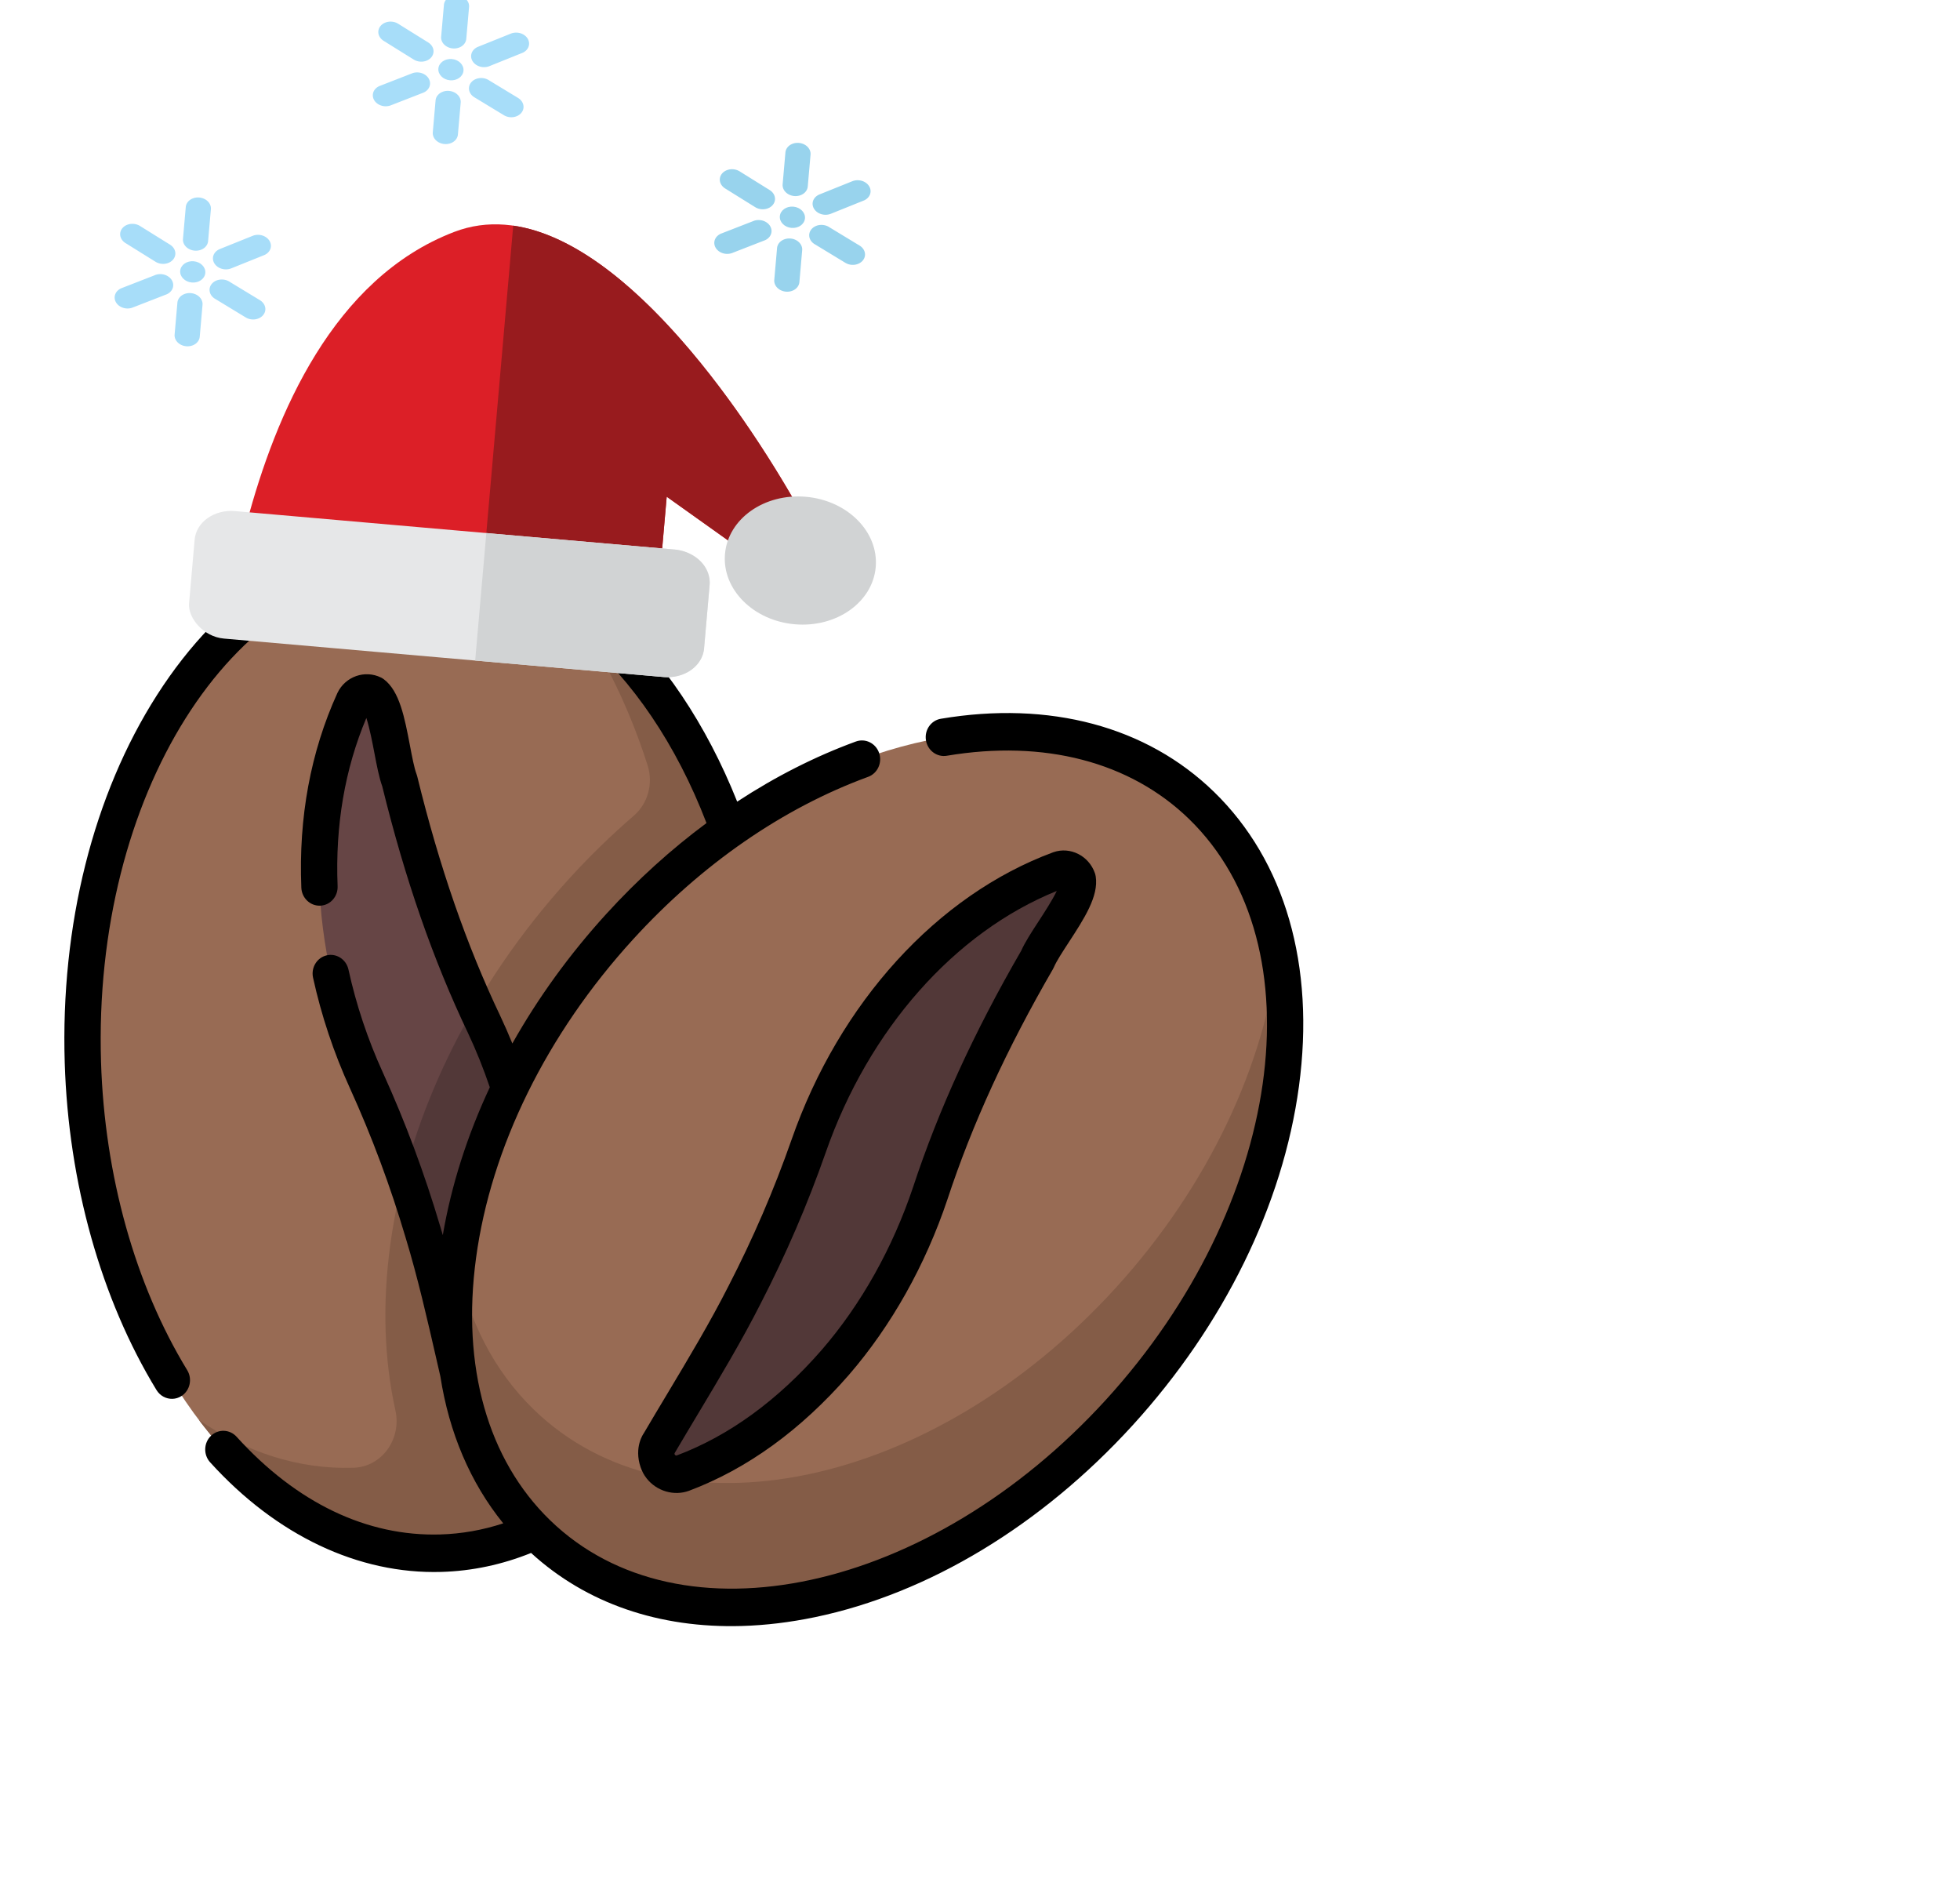 <?xml version="1.0" encoding="utf-8"?>
<svg xmlns="http://www.w3.org/2000/svg" viewBox="0 0 580 560">
  <g style="" transform="matrix(0.716, -0.021, 0.023, 0.739, 13.557, 134.599)">
    <g>
      <g>
        <ellipse cx="149.012" cy="243.422" fill="#986b54" rx="141.513" ry="200.477"/>
      </g>
      <g>
        <path d="m50.831 387.786c25.447 34.74 60.05 56.113 98.181 56.113 78.155 0 141.513-89.756 141.513-200.477 0-78.655-31.98-146.719-78.519-179.551 13.854 18.914 24.988 41.796 32.501 67.35 2.159 7.344-.357 15.257-6.372 19.991-9.506 7.482-18.644 15.568-27.275 24.199-41.961 41.961-69.949 93.368-78.808 144.751-4.035 23.404-3.96 45.662.03 66.089 2.247 11.505-6.293 22.432-18.016 22.46-.08 0-.16 0-.24 0-22.635 0-44.022-7.54-62.995-20.925z" fill="#845c47"/>
      </g>
      <g>
        <path d="m160.778 382.982c-4.768-22.399-8.898-45.729-15.005-67.592-5.785-21.282-12.869-41.596-21.456-61.536-20.612-47.659-24.205-104.75-.331-151.729 1.54-2.881 5.181-3.998 8.134-2.496 6.197 4.787 6.745 26.39 9.78 34.864 7.436 33.998 17.6 67.222 31.808 98.535 10.764 24.05 17.149 50.22 17.825 76.405.589 26.003-3.769 52.26-15.487 75.592-2.022 3.917-6.916 5.494-10.931 3.521-2.345-1.152-3.829-3.22-4.337-5.564z" fill="#664545"/>
      </g>
      <g>
        <path d="m165.116 388.546c4.015 1.972 8.909.396 10.931-3.521 11.717-23.332 16.076-49.589 15.487-75.592-.676-26.185-7.061-52.355-17.825-76.405-1.157-2.551-2.278-5.118-3.382-7.694-13.852 21.342-24.518 43.874-31.537 66.75 2.513 7.656 4.839 15.413 6.984 23.306 6.106 21.864 10.236 45.193 15.005 67.592.507 2.344 1.991 4.412 4.337 5.564z" fill="#523838"/>
      </g>
    </g>
    <g>
      <g>
        <ellipse cx="330.937" cy="295.489" fill="#986b54" rx="200.477" ry="141.513" transform="matrix(.707 -.707 .707 .707 -112.013 320.555)"/>
      </g>
      <g>
        <path d="m502.442 213.07c-6.898 44.673-31.347 92.627-71.441 132.721-78.291 78.291-186.559 96.958-241.823 41.694-16.005-16.005-25.796-36.46-29.747-59.339-6.572 42.559 2.784 82.139 29.747 109.102 55.264 55.264 163.532 36.597 241.823-41.694 55.619-55.618 81.134-126.359 71.441-182.484z" fill="#845c47"/>
      </g>
      <g>
        <path d="m240.573 402.492c12.467-19.21 26.043-38.627 37.185-58.405 10.958-19.139 20.313-38.512 28.34-58.684 19.125-48.275 56.954-91.185 107.054-107.522 3.126-.948 6.491.837 7.517 3.987.997 7.767-13.891 23.43-17.737 31.568-18.782 29.298-35.088 59.979-47.183 92.167-9.394 24.617-23.385 47.637-41.422 66.631-17.97 18.804-39.619 34.288-64.402 42.501-4.2 1.34-8.775-1.006-10.219-5.24-.844-2.474-.431-4.986.867-7.003z" fill="#523838"/>
      </g>
      <g>
        <path d="m477.994 148.427c-26.94-26.939-66.644-38.452-111.801-32.409-4.106.549-6.988 4.322-6.439 8.427s4.321 6.993 8.427 6.439c40.418-5.405 75.649 4.591 99.207 28.148 52.249 52.249 33.548 155.973-41.687 231.219-75.245 75.234-178.968 93.938-231.22 41.698-24.957-24.957-34.599-62.497-27.149-105.703 7.615-44.163 32.065-88.739 68.847-125.516 29.297-29.297 63.61-50.85 99.231-62.331 3.942-1.27 6.108-5.496 4.837-9.438-1.27-3.941-5.492-6.109-9.438-4.837-17.014 5.483-33.726 13.116-49.784 22.66-11.729-31.262-28.948-57.867-50.168-77.321-24.272-22.253-52.574-34.015-81.846-34.015-40.306 0-78.018 21.981-106.191 61.892-27.613 39.118-42.82 90.998-42.82 146.084 0 48.053 11.965 94.893 33.691 131.89 1.397 2.379 3.902 3.703 6.474 3.703 1.29 0 2.597-.333 3.79-1.034 3.572-2.097 4.767-6.693 2.669-10.264-20.394-34.729-31.625-78.872-31.625-124.295 0-106.408 60.117-192.978 134.012-192.978 49.852 0 96.126 40.838 119.068 104.542-14.957 10.087-29.23 21.86-42.506 35.135-15.725 15.723-29.325 32.831-40.493 50.747-1.416-3.684-2.928-7.339-4.542-10.945-13.094-28.85-23.336-60.591-31.311-97.037-.069-.316-.159-.626-.268-.931-.85-2.368-1.598-6.941-2.321-11.363-1.852-11.321-3.601-22.015-9.938-26.901-.364-.28-.752-.527-1.161-.736-6.561-3.361-14.715-.835-18.171 5.63-.024.046-.049.092-.072.139-11.779 23.184-17.617 49.205-17.352 77.343.039 4.117 3.388 7.429 7.498 7.429h.072c4.141-.039 7.467-3.428 7.428-7.57-.229-24.308 4.491-46.814 14.034-66.96 1.219 4.017 2.231 10.207 2.86 14.048.831 5.085 1.619 9.901 2.834 13.512 8.19 37.308 18.727 69.89 32.194 99.561 3.212 7.175 5.994 14.577 8.342 22.037-9.957 19.069-17.169 38.813-21.309 58.589-.295-1.097-.584-2.201-.888-3.29-5.893-21.697-13.027-42.153-21.814-62.55-5.785-13.362-10.104-27.324-12.838-41.497-.785-4.068-4.723-6.732-8.784-5.944-4.067.784-6.728 4.717-5.944 8.784 2.94 15.244 7.583 30.255 13.795 44.605 8.499 19.727 15.404 39.528 21.124 60.589 4.432 15.848 7.872 32.812 11.198 49.218.442 2.182.884 4.359 1.328 6.533 2.891 22.681 11.018 42.909 24.078 59.537-8.566 2.457-17.32 3.704-26.141 3.704-30.333 0-58.98-14.337-82.844-41.462-2.735-3.109-7.474-3.412-10.584-.677-3.11 2.736-3.413 7.475-.677 10.584 26.412 30.02 59.833 46.553 94.105 46.553 12.646 0 25.155-2.198 37.257-6.532 22.122 20.826 51.956 31.684 86.153 31.683 9.772 0 19.905-.887 30.309-2.681 47.186-8.136 94.624-34.067 133.577-73.015 38.948-38.953 64.878-86.392 73.013-133.577 8.3-48.143-2.825-90.353-31.326-118.853z"/>
        <path d="m271.224 340.406c-8.039 14.27-17.558 28.638-26.763 42.533-3.361 5.073-6.836 10.319-10.179 15.47-.006.009-4.296 5.279-1.674 13.505 2.089 6.553 8.375 10.676 14.945 10.676 1.569 0 3.163-.238 4.732-.739 24.273-8.043 46.972-22.995 67.481-44.456 18.169-19.133 33.036-43.034 43.004-69.157 11.155-29.687 26.358-59.373 46.477-90.757.173-.271.33-.552.467-.843 1.076-2.276 3.777-6.034 6.39-9.669 6.698-9.319 13.024-18.12 12.006-26.057-.06-.464-.163-.922-.308-1.368-2.279-6.999-9.828-10.965-16.826-8.841-.049.015-.098.03-.147.046-48.446 15.798-90.204 57.626-111.698 111.879-7.934 19.938-17.054 38.822-27.907 57.778zm140.613-154.149c-1.983 3.706-5.642 8.798-7.914 11.959-3.004 4.179-5.848 8.136-7.543 11.544-20.576 32.145-36.165 62.637-47.638 93.168-9.255 24.252-23.036 46.431-39.837 64.123-18.781 19.652-39.419 33.3-61.261 40.538-.279.091-.705-.118-.841-.517-.038-.11-.089-.261.072-.516 3.301-5.086 6.752-10.294 10.089-15.333 9.352-14.116 19.023-28.714 27.302-43.409 11.182-19.531 20.603-39.038 28.804-59.649 19.326-48.781 56.063-86.593 98.767-101.908z"/>
      </g>
    </g>
  </g>
  <g id="Layer_3" data-name="Layer 3" transform="matrix(3.717, 0.325, -0.275, 3.143, 117.139, 65.992)" style="transform-origin: 32px 32px;">
    <path d="m13 52c1.53-10.352 5.13-23.547 14.38-28.869 10.19-5.867 23.7 13.416 29.62 23.869l-4 4-7-4.87v5.87z" fill="#dc1f27"/>
    <g fill="#a7ddf9">
      <path d="m26 15a1 1 0 0 1 -1-1v-3a1 1 0 0 1 2 0v3a1 1 0 0 1 -1 1z"/>
      <path d="m26 6a1 1 0 0 1 -1-1v-3a1 1 0 0 1 2 0v3a1 1 0 0 1 -1 1z"/>
      <path d="m21 11.958a1 1 0 0 1 -.5-1.864l2.5-1.459a1 1 0 0 1 1 1.728l-2.5 1.458a1 1 0 0 1 -.5.137z"/>
      <path d="m28.5 7.5a1 1 0 0 1 -.516-1.857l2.5-1.5a1 1 0 1 1 1.029 1.715l-2.5 1.5a1 1 0 0 1 -.513.142z"/>
      <path d="m23.5 7.5a1 1 0 0 1 -.514-.143l-2.5-1.5a1 1 0 0 1 1.029-1.715l2.5 1.5a1 1 0 0 1 -.515 1.858z"/>
      <path d="m31 11.958a1 1 0 0 1 -.5-.136l-2.5-1.459a1 1 0 0 1 1-1.728l2.5 1.458a1 1 0 0 1 -.5 1.864z"/>
      <circle cx="26" cy="8" r="1"/>
    </g>
    <path d="m54 26a1 1 0 0 1 -1-1v-3a1 1 0 0 1 2 0v3a1 1 0 0 1 -1 1z" fill="#98d3ed"/>
    <path d="m54 17a1 1 0 0 1 -1-1v-3a1 1 0 0 1 2 0v3a1 1 0 0 1 -1 1z" fill="#98d3ed"/>
    <path d="m49 22.958a1 1 0 0 1 -.5-1.864l2.5-1.459a1 1 0 0 1 1 1.728l-2.5 1.458a1 1 0 0 1 -.5.137z" fill="#98d3ed"/>
    <path d="m56.5 18.5a1 1 0 0 1 -.516-1.857l2.5-1.5a1 1 0 1 1 1.029 1.715l-2.5 1.5a1 1 0 0 1 -.513.142z" fill="#98d3ed"/>
    <path d="m51.5 18.5a1 1 0 0 1 -.514-.143l-2.5-1.5a1 1 0 0 1 1.029-1.715l2.5 1.5a1 1 0 0 1 -.515 1.858z" fill="#98d3ed"/>
    <path d="m59 22.958a1 1 0 0 1 -.5-.136l-2.5-1.459a1 1 0 1 1 1-1.728l2.5 1.458a1 1 0 0 1 -.5 1.864z" fill="#98d3ed"/>
    <circle cx="54" cy="19" fill="#98d3ed" r="1"/>
    <path d="m7 36a1 1 0 0 1 -1-1v-3a1 1 0 0 1 2 0v3a1 1 0 0 1 -1 1z" fill="#a7ddf9"/>
    <path d="m7 27a1 1 0 0 1 -1-1v-3a1 1 0 0 1 2 0v3a1 1 0 0 1 -1 1z" fill="#a7ddf9"/>
    <path d="m2 32.958a1 1 0 0 1 -.5-1.864l2.5-1.459a1 1 0 1 1 1 1.728l-2.5 1.458a1 1 0 0 1 -.5.137z" fill="#a7ddf9"/>
    <path d="m9.5 28.5a1 1 0 0 1 -.516-1.857l2.5-1.5a1 1 0 1 1 1.029 1.715l-2.5 1.5a1 1 0 0 1 -.513.142z" fill="#a7ddf9"/>
    <path d="m4.5 28.5a1 1 0 0 1 -.514-.143l-2.5-1.5a1 1 0 1 1 1.029-1.715l2.5 1.5a1 1 0 0 1 -.515 1.858z" fill="#a7ddf9"/>
    <path d="m12 32.958a1 1 0 0 1 -.5-.136l-2.5-1.459a1 1 0 1 1 1-1.728l2.5 1.458a1 1 0 0 1 -.5 1.864z" fill="#a7ddf9"/>
    <circle cx="7" cy="29" fill="#a7ddf9" r="1"/>
    <path d="m57 47-4 4-7-4.87v5.87h-14v-29.94c9.34.62 19.94 16 25 24.94z" fill="#981b1e"/>
    <rect fill="#e6e7e8" height="12" rx="3" width="41" x="9" y="51"/>
    <path d="m50 54v6a3.009 3.009 0 0 1 -3 3h-15v-12h15a3.009 3.009 0 0 1 3 3z" fill="#d1d3d4"/>
    <circle cx="57" cy="51" fill="#d1d3d4" r="6"/>
  </g>
</svg>